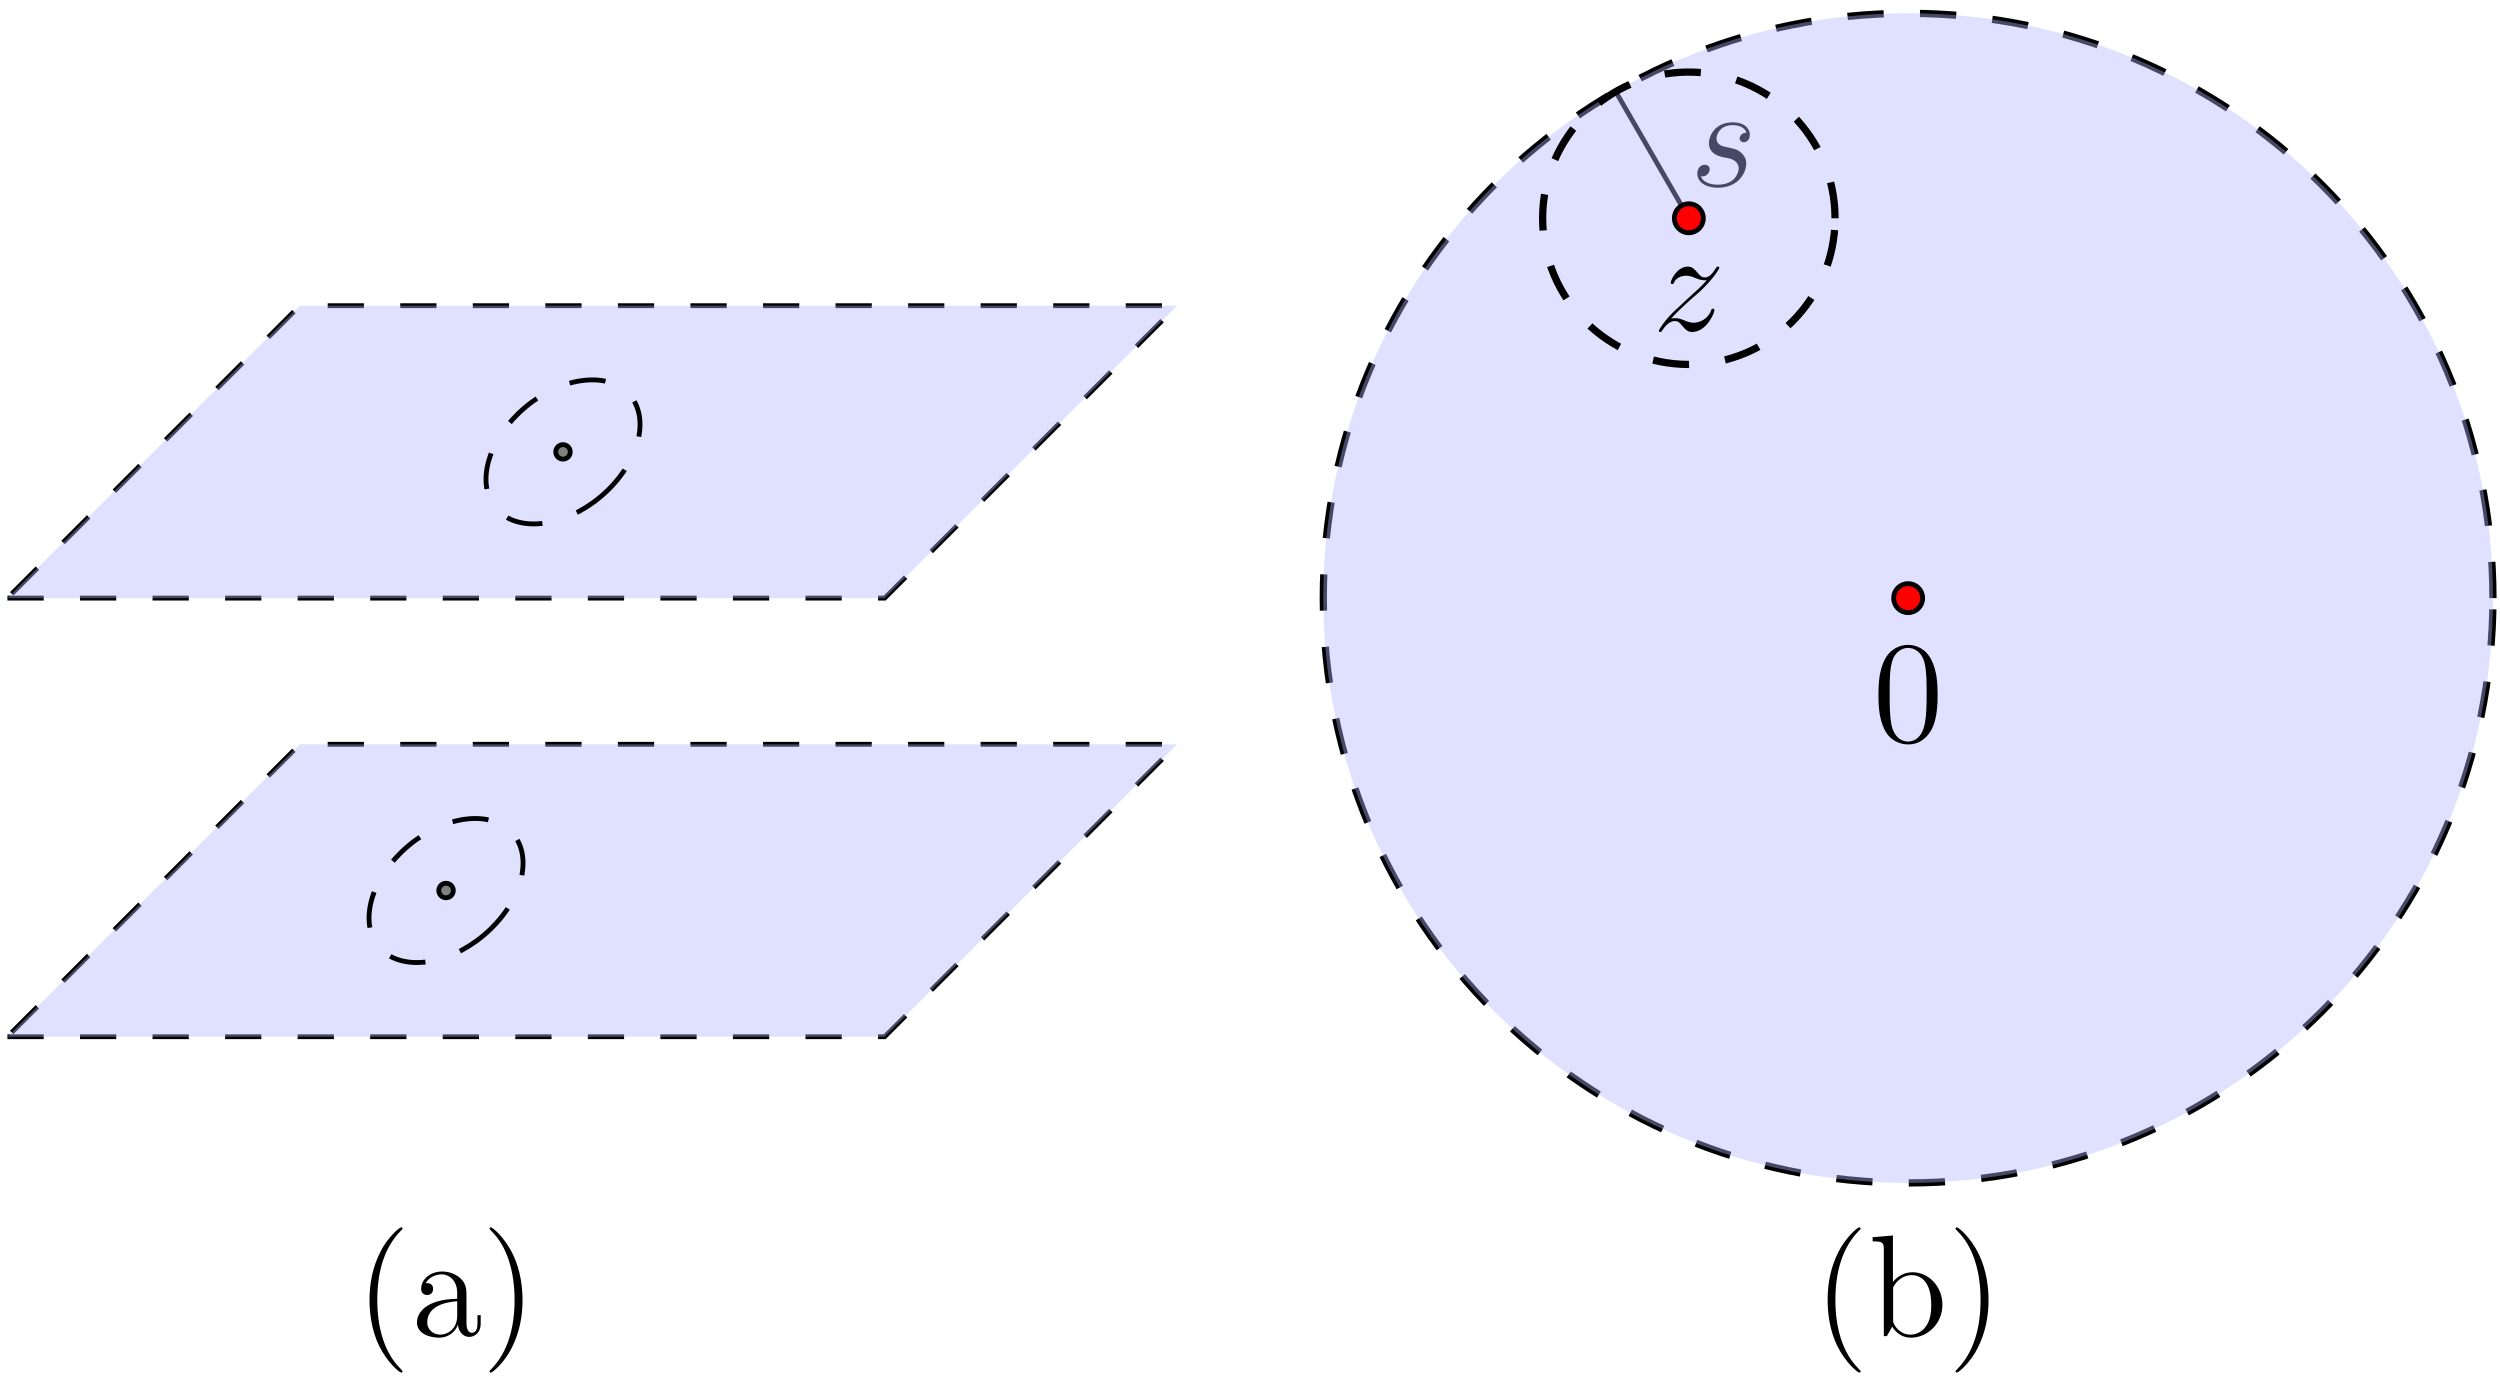 <?xml version="1.0" encoding="UTF-8"?>
<svg xmlns="http://www.w3.org/2000/svg" xmlns:xlink="http://www.w3.org/1999/xlink" width="206pt" height="114pt" viewBox="0 0 206 114" version="1.1">
<defs>
<g>
<symbol overflow="visible" id="glyph0-0">
<path style="stroke:none;" d=""/>
</symbol>
<symbol overflow="visible" id="glyph0-1">
<path style="stroke:none;" d="M 2.719 -2.391 C 2.922 -2.359 3.25 -2.281 3.328 -2.266 C 3.484 -2.219 4.016 -2.031 4.016 -1.453 C 4.016 -1.094 3.688 -0.125 2.297 -0.125 C 2.047 -0.125 1.141 -0.156 0.906 -0.812 C 1.391 -0.75 1.625 -1.125 1.625 -1.391 C 1.625 -1.641 1.453 -1.766 1.219 -1.766 C 0.953 -1.766 0.609 -1.562 0.609 -1.031 C 0.609 -0.328 1.328 0.125 2.281 0.125 C 4.094 0.125 4.641 -1.219 4.641 -1.844 C 4.641 -2.016 4.641 -2.359 4.25 -2.734 C 3.953 -3.031 3.672 -3.078 3.031 -3.219 C 2.703 -3.281 2.188 -3.391 2.188 -3.938 C 2.188 -4.172 2.406 -5.031 3.531 -5.031 C 4.047 -5.031 4.531 -4.844 4.656 -4.406 C 4.125 -4.406 4.094 -3.953 4.094 -3.938 C 4.094 -3.688 4.328 -3.625 4.438 -3.625 C 4.609 -3.625 4.938 -3.75 4.938 -4.25 C 4.938 -4.75 4.484 -5.266 3.547 -5.266 C 1.984 -5.266 1.562 -4.047 1.562 -3.547 C 1.562 -2.641 2.453 -2.453 2.719 -2.391 Z M 2.719 -2.391 "/>
</symbol>
<symbol overflow="visible" id="glyph0-2">
<path style="stroke:none;" d="M 1.516 -0.969 C 2.031 -1.547 2.453 -1.922 3.047 -2.469 C 3.766 -3.078 4.078 -3.375 4.25 -3.562 C 5.078 -4.391 5.5 -5.078 5.5 -5.172 C 5.5 -5.266 5.406 -5.266 5.375 -5.266 C 5.297 -5.266 5.266 -5.219 5.219 -5.141 C 4.906 -4.625 4.625 -4.375 4.312 -4.375 C 4.062 -4.375 3.938 -4.484 3.703 -4.766 C 3.453 -5.062 3.25 -5.266 2.906 -5.266 C 2.031 -5.266 1.5 -4.188 1.5 -3.938 C 1.5 -3.891 1.516 -3.828 1.625 -3.828 C 1.719 -3.828 1.734 -3.875 1.766 -3.953 C 1.969 -4.438 2.547 -4.516 2.766 -4.516 C 3.031 -4.516 3.266 -4.438 3.516 -4.328 C 3.969 -4.141 4.156 -4.141 4.281 -4.141 C 4.359 -4.141 4.406 -4.141 4.469 -4.141 C 4.078 -3.688 3.438 -3.109 2.891 -2.625 L 1.688 -1.5 C 0.953 -0.766 0.516 -0.062 0.516 0.031 C 0.516 0.094 0.578 0.125 0.641 0.125 C 0.719 0.125 0.734 0.109 0.812 -0.031 C 1 -0.328 1.391 -0.781 1.828 -0.781 C 2.078 -0.781 2.203 -0.688 2.438 -0.391 C 2.672 -0.125 2.875 0.125 3.25 0.125 C 4.422 0.125 5.094 -1.406 5.094 -1.672 C 5.094 -1.719 5.078 -1.797 4.953 -1.797 C 4.859 -1.797 4.859 -1.75 4.812 -1.625 C 4.547 -0.922 3.844 -0.641 3.375 -0.641 C 3.125 -0.641 2.891 -0.719 2.641 -0.828 C 2.156 -1.016 2.031 -1.016 1.875 -1.016 C 1.75 -1.016 1.625 -1.016 1.516 -0.969 Z M 1.516 -0.969 "/>
</symbol>
<symbol overflow="visible" id="glyph1-0">
<path style="stroke:none;" d=""/>
</symbol>
<symbol overflow="visible" id="glyph1-1">
<path style="stroke:none;" d="M 5.359 -3.828 C 5.359 -4.812 5.297 -5.781 4.859 -6.688 C 4.375 -7.688 3.516 -7.953 2.922 -7.953 C 2.234 -7.953 1.391 -7.609 0.938 -6.609 C 0.609 -5.859 0.484 -5.109 0.484 -3.828 C 0.484 -2.672 0.578 -1.797 1 -0.938 C 1.469 -0.031 2.297 0.25 2.922 0.25 C 3.953 0.25 4.547 -0.375 4.906 -1.062 C 5.328 -1.953 5.359 -3.125 5.359 -3.828 Z M 2.922 0.016 C 2.531 0.016 1.75 -0.203 1.531 -1.5 C 1.406 -2.219 1.406 -3.125 1.406 -3.969 C 1.406 -4.953 1.406 -5.828 1.594 -6.531 C 1.797 -7.344 2.406 -7.703 2.922 -7.703 C 3.375 -7.703 4.062 -7.438 4.297 -6.406 C 4.453 -5.719 4.453 -4.781 4.453 -3.969 C 4.453 -3.172 4.453 -2.266 4.312 -1.531 C 4.094 -0.219 3.328 0.016 2.922 0.016 Z M 2.922 0.016 "/>
</symbol>
<symbol overflow="visible" id="glyph1-2">
<path style="stroke:none;" d="M 3.891 2.906 C 3.891 2.875 3.891 2.844 3.688 2.641 C 2.484 1.438 1.812 -0.531 1.812 -2.969 C 1.812 -5.297 2.375 -7.297 3.766 -8.703 C 3.891 -8.812 3.891 -8.828 3.891 -8.875 C 3.891 -8.938 3.828 -8.969 3.781 -8.969 C 3.625 -8.969 2.641 -8.109 2.062 -6.938 C 1.453 -5.719 1.172 -4.453 1.172 -2.969 C 1.172 -1.906 1.344 -0.484 1.953 0.781 C 2.672 2.219 3.641 3 3.781 3 C 3.828 3 3.891 2.969 3.891 2.906 Z M 3.891 2.906 "/>
</symbol>
<symbol overflow="visible" id="glyph1-3">
<path style="stroke:none;" d="M 4.609 -3.188 C 4.609 -3.844 4.609 -4.312 4.094 -4.781 C 3.672 -5.156 3.125 -5.328 2.609 -5.328 C 1.625 -5.328 0.875 -4.688 0.875 -3.906 C 0.875 -3.562 1.094 -3.391 1.375 -3.391 C 1.656 -3.391 1.859 -3.594 1.859 -3.891 C 1.859 -4.375 1.438 -4.375 1.25 -4.375 C 1.531 -4.875 2.109 -5.094 2.578 -5.094 C 3.125 -5.094 3.844 -4.641 3.844 -3.562 L 3.844 -3.078 C 1.438 -3.047 0.531 -2.047 0.531 -1.125 C 0.531 -0.172 1.625 0.125 2.359 0.125 C 3.141 0.125 3.688 -0.359 3.906 -0.938 C 3.953 -0.375 4.328 0.062 4.844 0.062 C 5.094 0.062 5.781 -0.109 5.781 -1.062 L 5.781 -1.734 L 5.516 -1.734 L 5.516 -1.062 C 5.516 -0.375 5.234 -0.281 5.062 -0.281 C 4.609 -0.281 4.609 -0.922 4.609 -1.094 Z M 3.844 -1.688 C 3.844 -0.516 2.969 -0.125 2.453 -0.125 C 1.859 -0.125 1.375 -0.547 1.375 -1.125 C 1.375 -2.703 3.406 -2.844 3.844 -2.875 Z M 3.844 -1.688 "/>
</symbol>
<symbol overflow="visible" id="glyph1-4">
<path style="stroke:none;" d="M 3.375 -2.969 C 3.375 -3.891 3.25 -5.359 2.578 -6.75 C 1.875 -8.188 0.891 -8.969 0.766 -8.969 C 0.719 -8.969 0.656 -8.938 0.656 -8.875 C 0.656 -8.828 0.656 -8.812 0.859 -8.609 C 2.062 -7.406 2.719 -5.422 2.719 -2.984 C 2.719 -0.672 2.156 1.328 0.781 2.734 C 0.656 2.844 0.656 2.875 0.656 2.906 C 0.656 2.969 0.719 3 0.766 3 C 0.922 3 1.906 2.141 2.484 0.969 C 3.094 -0.25 3.375 -1.547 3.375 -2.969 Z M 3.375 -2.969 "/>
</symbol>
<symbol overflow="visible" id="glyph1-5">
<path style="stroke:none;" d="M 2 -8.297 L 0.328 -8.156 L 0.328 -7.812 C 1.141 -7.812 1.25 -7.734 1.25 -7.141 L 1.25 0 L 1.5 0 C 1.547 -0.094 1.891 -0.688 1.938 -0.781 C 2.219 -0.328 2.719 0.125 3.484 0.125 C 4.859 0.125 6.078 -1.047 6.078 -2.578 C 6.078 -4.094 4.953 -5.266 3.625 -5.266 C 2.969 -5.266 2.406 -4.969 2 -4.469 Z M 2.016 -3.828 C 2.016 -4.047 2.016 -4.062 2.156 -4.25 C 2.438 -4.688 2.969 -5.031 3.547 -5.031 C 3.906 -5.031 5.156 -4.891 5.156 -2.594 C 5.156 -1.797 5.047 -1.297 4.75 -0.859 C 4.516 -0.484 4.047 -0.125 3.438 -0.125 C 2.797 -0.125 2.375 -0.531 2.172 -0.859 C 2.016 -1.109 2.016 -1.156 2.016 -1.359 Z M 2.016 -3.828 "/>
</symbol>
</g>
</defs>
<g id="surface1">
<path style="fill:none;stroke-width:0.399;stroke-linecap:butt;stroke-linejoin:miter;stroke:rgb(0%,0%,0%);stroke-opacity:1;stroke-dasharray:2.989,2.989;stroke-miterlimit:10;" d="M -36.141 -36.142 L 36.141 -36.142 L 60.238 -12.048 L -12.047 -12.048 Z M -36.141 -36.142 " transform="matrix(1,0,0,-1,36.754,49.284)"/>
<path style=" stroke:none;fill-rule:nonzero;fill:rgb(70%,70%,100%);fill-opacity:0.4;" d="M 0.613 85.426 L 72.895 85.426 L 96.992 61.332 L 24.707 61.332 Z M 0.613 85.426 "/>
<path style="fill:none;stroke-width:0.399;stroke-linecap:butt;stroke-linejoin:miter;stroke:rgb(0%,0%,0%);stroke-opacity:1;stroke-dasharray:2.989,2.989;stroke-miterlimit:10;" d="M 3.098 -27.786 C 6.156 -25.22 7.246 -21.489 5.539 -19.45 C 3.828 -17.411 -0.039 -17.837 -3.098 -20.404 C -6.156 -22.97 -7.246 -26.704 -5.539 -28.743 C -3.828 -30.779 0.039 -30.353 3.098 -27.786 Z M 3.098 -27.786 " transform="matrix(1,0,0,-1,36.754,49.284)"/>
<path style="fill-rule:nonzero;fill:rgb(50%,50%,50%);fill-opacity:1;stroke-width:0.399;stroke-linecap:butt;stroke-linejoin:miter;stroke:rgb(0%,0%,0%);stroke-opacity:1;stroke-miterlimit:10;" d="M 0.598 -24.095 C 0.598 -23.763 0.332 -23.497 -0 -23.497 C -0.328 -23.497 -0.598 -23.763 -0.598 -24.095 C -0.598 -24.423 -0.328 -24.693 -0 -24.693 C 0.332 -24.693 0.598 -24.423 0.598 -24.095 Z M 0.598 -24.095 " transform="matrix(1,0,0,-1,36.754,49.284)"/>
<path style="fill:none;stroke-width:0.399;stroke-linecap:butt;stroke-linejoin:miter;stroke:rgb(0%,0%,0%);stroke-opacity:1;stroke-dasharray:2.989,2.989;stroke-miterlimit:10;" d="M -36.141 -0.001 L 36.141 -0.001 L 60.238 24.096 L -12.047 24.096 Z M -36.141 -0.001 " transform="matrix(1,0,0,-1,36.754,49.284)"/>
<path style=" stroke:none;fill-rule:nonzero;fill:rgb(70%,70%,100%);fill-opacity:0.4;" d="M 0.613 49.285 L 72.895 49.285 L 96.992 25.188 L 24.707 25.188 Z M 0.613 49.285 "/>
<path style="fill:none;stroke-width:0.399;stroke-linecap:butt;stroke-linejoin:miter;stroke:rgb(0%,0%,0%);stroke-opacity:1;stroke-dasharray:2.989,2.989;stroke-miterlimit:10;" d="M 12.734 8.354 C 15.793 10.921 16.887 14.655 15.176 16.694 C 13.465 18.733 9.598 18.304 6.539 15.737 C 3.48 13.171 2.391 9.44 4.101 7.401 C 5.812 5.362 9.676 5.788 12.734 8.354 Z M 12.734 8.354 " transform="matrix(1,0,0,-1,36.754,49.284)"/>
<path style="fill-rule:nonzero;fill:rgb(50%,50%,50%);fill-opacity:1;stroke-width:0.399;stroke-linecap:butt;stroke-linejoin:miter;stroke:rgb(0%,0%,0%);stroke-opacity:1;stroke-miterlimit:10;" d="M 10.234 12.05 C 10.234 12.378 9.969 12.647 9.637 12.647 C 9.309 12.647 9.039 12.378 9.039 12.05 C 9.039 11.718 9.309 11.452 9.637 11.452 C 9.969 11.452 10.234 11.718 10.234 12.05 Z M 10.234 12.05 " transform="matrix(1,0,0,-1,36.754,49.284)"/>
<path style="fill:none;stroke-width:0.399;stroke-linecap:butt;stroke-linejoin:miter;stroke:rgb(0%,0%,0%);stroke-opacity:1;stroke-miterlimit:10;" d="M 102.406 31.3 L 96.383 41.733 " transform="matrix(1,0,0,-1,36.754,49.284)"/>
<g style="fill:rgb(0%,0%,0%);fill-opacity:1;">
  <use xlink:href="#glyph0-1" x="139.25" y="15.343"/>
</g>
<path style="fill:none;stroke-width:0.598;stroke-linecap:butt;stroke-linejoin:miter;stroke:rgb(0%,0%,0%);stroke-opacity:1;stroke-dasharray:2.989,2.989;stroke-miterlimit:10;" d="M 168.664 -0.001 C 168.664 26.612 147.09 48.186 120.476 48.186 C 93.859 48.186 72.285 26.612 72.285 -0.001 C 72.285 -26.614 93.859 -48.189 120.476 -48.189 C 147.09 -48.189 168.664 -26.614 168.664 -0.001 Z M 168.664 -0.001 " transform="matrix(1,0,0,-1,36.754,49.284)"/>
<path style=" stroke:none;fill-rule:nonzero;fill:rgb(70%,70%,100%);fill-opacity:0.4;" d="M 205.418 49.285 C 205.418 22.668 183.844 1.094 157.23 1.094 C 130.613 1.094 109.039 22.668 109.039 49.285 C 109.039 75.898 130.613 97.473 157.23 97.473 C 183.844 97.473 205.418 75.898 205.418 49.285 Z M 205.418 49.285 "/>
<path style="fill:none;stroke-width:0.598;stroke-linecap:butt;stroke-linejoin:miter;stroke:rgb(0%,0%,0%);stroke-opacity:1;stroke-dasharray:2.989,2.989;stroke-miterlimit:10;" d="M 114.453 31.3 C 114.453 37.952 109.058 43.346 102.406 43.346 C 95.75 43.346 90.359 37.952 90.359 31.3 C 90.359 24.643 95.75 19.253 102.406 19.253 C 109.058 19.253 114.453 24.643 114.453 31.3 Z M 114.453 31.3 " transform="matrix(1,0,0,-1,36.754,49.284)"/>
<path style="fill-rule:nonzero;fill:rgb(100%,0%,0%);fill-opacity:1;stroke-width:0.399;stroke-linecap:butt;stroke-linejoin:miter;stroke:rgb(0%,0%,0%);stroke-opacity:1;stroke-miterlimit:10;" d="M 121.672 -0.001 C 121.672 0.659 121.137 1.194 120.476 1.194 C 119.816 1.194 119.281 0.659 119.281 -0.001 C 119.281 -0.661 119.816 -1.196 120.476 -1.196 C 121.137 -1.196 121.672 -0.661 121.672 -0.001 Z M 121.672 -0.001 " transform="matrix(1,0,0,-1,36.754,49.284)"/>
<path style="fill-rule:nonzero;fill:rgb(100%,0%,0%);fill-opacity:1;stroke-width:0.399;stroke-linecap:butt;stroke-linejoin:miter;stroke:rgb(0%,0%,0%);stroke-opacity:1;stroke-miterlimit:10;" d="M 103.601 31.3 C 103.601 31.96 103.066 32.495 102.406 32.495 C 101.746 32.495 101.211 31.96 101.211 31.3 C 101.211 30.639 101.746 30.104 102.406 30.104 C 103.066 30.104 103.601 30.639 103.601 31.3 Z M 103.601 31.3 " transform="matrix(1,0,0,-1,36.754,49.284)"/>
<g style="fill:rgb(0%,0%,0%);fill-opacity:1;">
  <use xlink:href="#glyph1-1" x="154.301" y="61.09"/>
</g>
<g style="fill:rgb(0%,0%,0%);fill-opacity:1;">
  <use xlink:href="#glyph0-2" x="136.172" y="27.234"/>
</g>
<g style="fill:rgb(0%,0%,0%);fill-opacity:1;">
  <use xlink:href="#glyph1-2" x="29.276" y="110.1"/>
  <use xlink:href="#glyph1-3" x="33.829" y="110.1"/>
  <use xlink:href="#glyph1-4" x="39.682" y="110.1"/>
</g>
<g style="fill:rgb(0%,0%,0%);fill-opacity:1;">
  <use xlink:href="#glyph1-2" x="149.424" y="110.1"/>
  <use xlink:href="#glyph1-5" x="153.977" y="110.1"/>
  <use xlink:href="#glyph1-4" x="160.48" y="110.1"/>
</g>
</g>
</svg>
